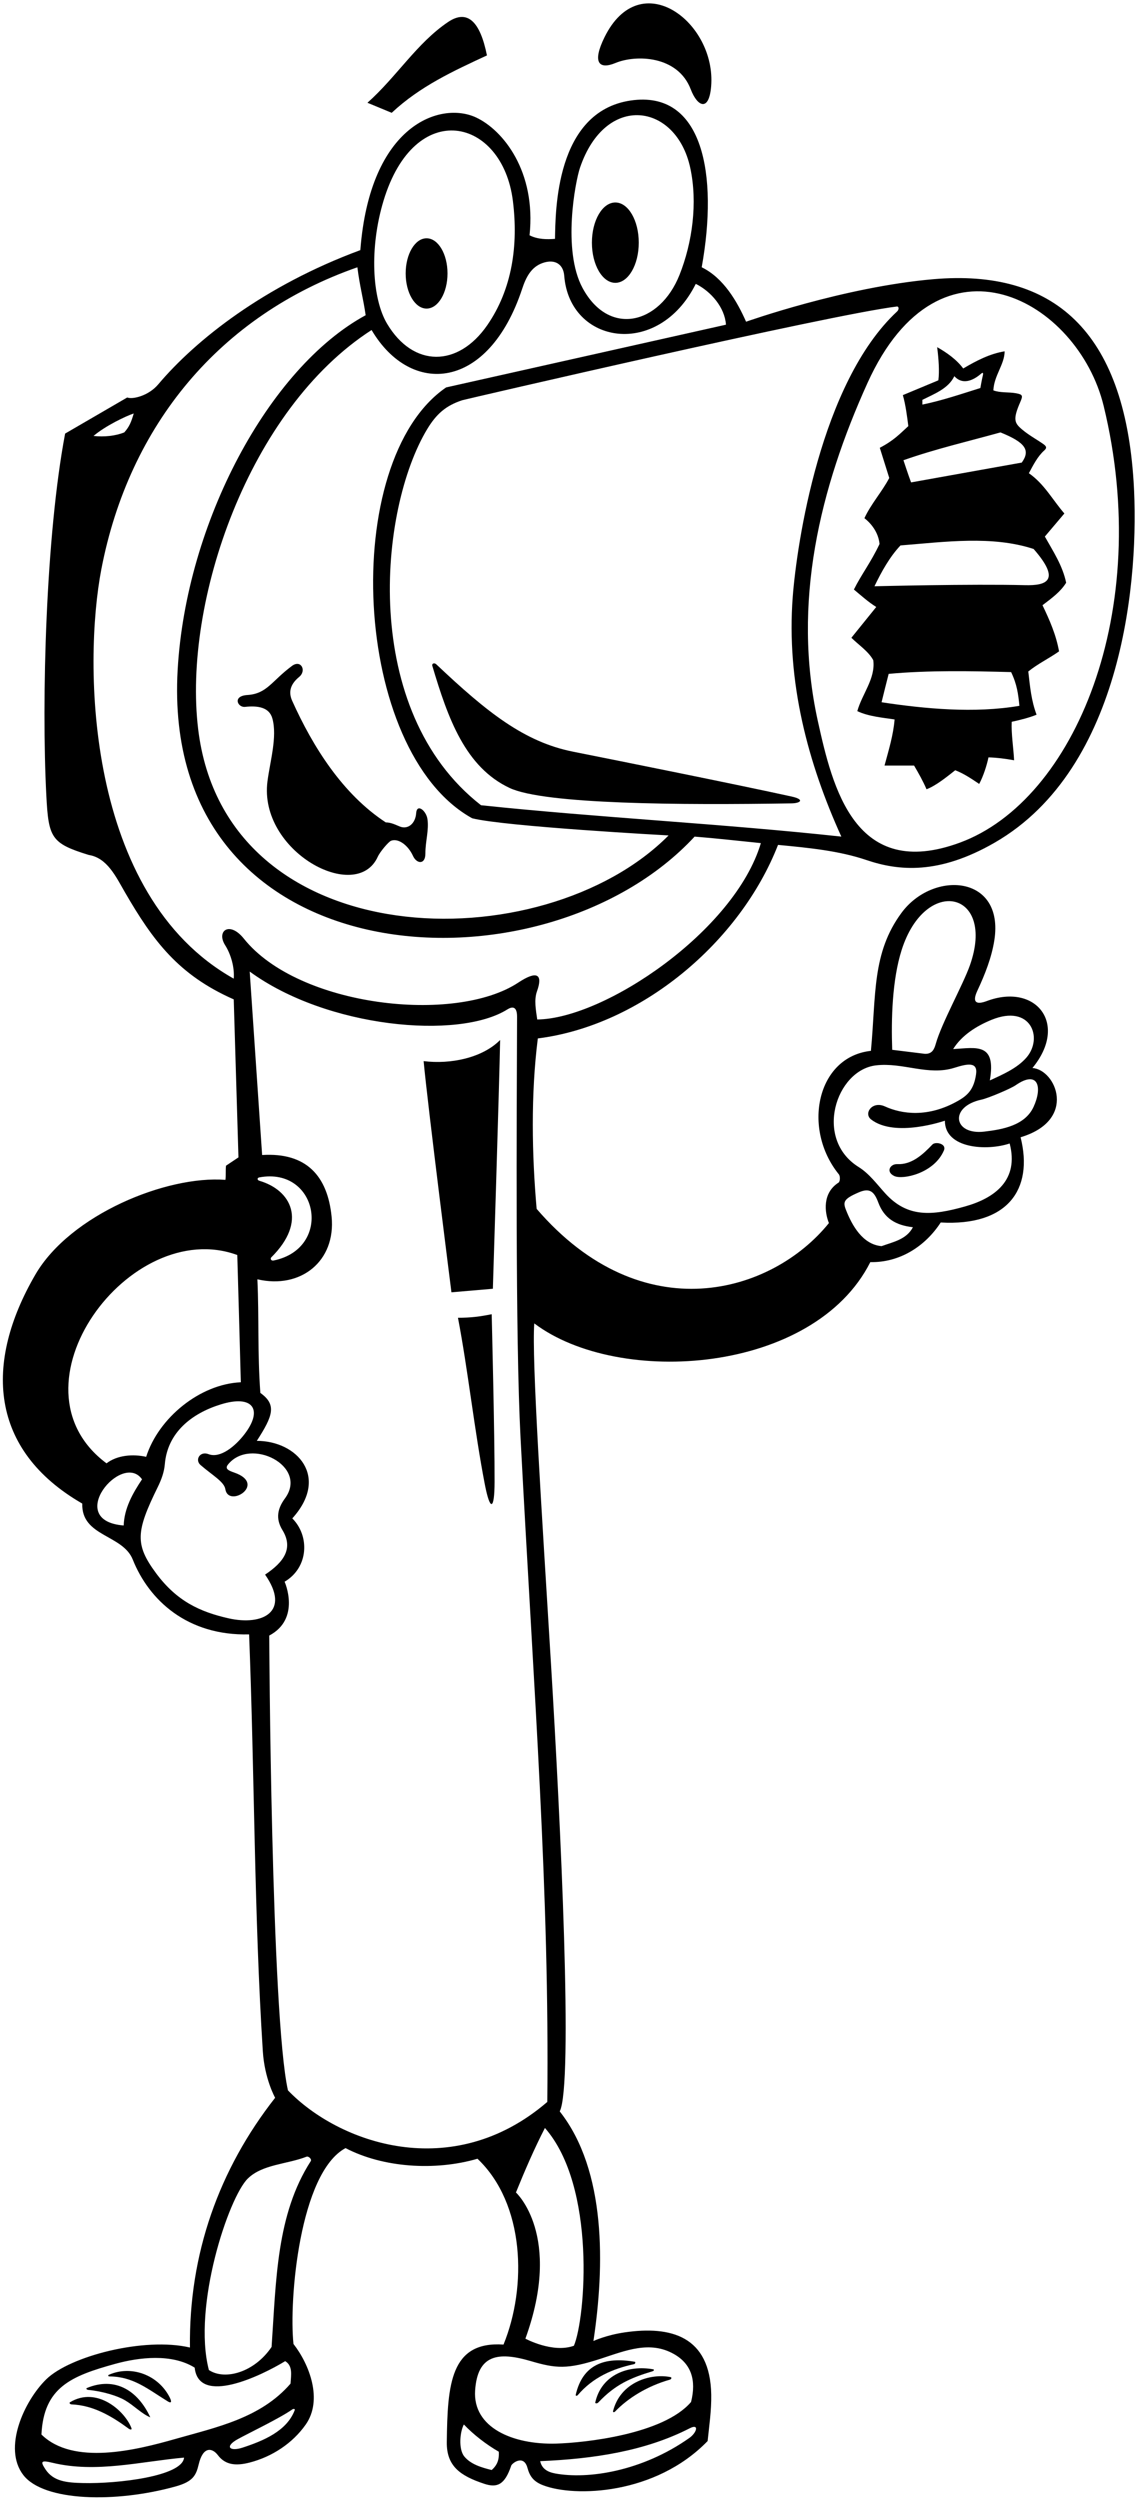 <?xml version="1.0" encoding="UTF-8"?>
<svg xmlns="http://www.w3.org/2000/svg" xmlns:xlink="http://www.w3.org/1999/xlink" width="320pt" height="704pt" viewBox="0 0 320 704" version="1.1">
<g id="surface1">
<path style=" stroke:none;fill-rule:nonzero;fill:rgb(0%,0%,0%);fill-opacity:1;" d="M 173.363 17.742 C 179.18 15.328 190.941 15.637 194.578 25.16 C 196.461 30.086 199.73 31.547 200.324 24.305 C 201.805 6.301 180.391 -10.02 170.289 10.477 C 166.773 17.605 168.691 19.68 173.363 17.742 "/>
<path style=" stroke:none;fill-rule:nonzero;fill:rgb(0%,0%,0%);fill-opacity:1;" d="M 137.168 15.605 C 135.238 5.934 131.613 2.574 126.234 6.188 C 117.438 12.102 111.723 21.633 103.504 28.938 L 110.336 31.77 C 118.336 24.27 127.836 19.938 137.168 15.605 "/>
<path style=" stroke:none;fill-rule:nonzero;fill:rgb(0%,0%,0%);fill-opacity:1;" d="M 290.824 300.754 C 301.109 288.266 291.746 276.723 277.961 281.898 C 275.023 283 273.758 282.316 275.312 278.988 C 277.473 274.363 279.355 269.582 280.102 264.734 C 282.934 246.352 262.844 245.004 253.949 257.051 C 245.59 268.371 246.812 280.188 245.328 295.922 C 230.066 297.57 225.879 317.863 236.297 330.695 C 236.727 331.23 236.652 332.734 236.223 333.012 C 231.613 335.953 232.277 341.371 233.496 344.418 C 217.477 364.27 181.02 375.062 151.168 340.418 C 149.836 325.254 149.5 308.254 151.5 292.422 C 180.664 288.754 208.496 265.254 219.164 237.922 C 227.73 238.738 236.301 239.555 244.051 242.184 C 253.148 245.266 264.48 246.359 280.23 237.266 C 316.578 216.281 321.004 162.395 319.328 135.668 C 316.66 93.133 296.738 75.711 262.969 78.617 C 237.746 80.789 210.164 90.598 210.164 90.598 C 207.664 84.934 203.832 78.266 197.664 75.266 C 202.383 49.086 198.02 25.309 177.66 28.305 C 156.383 31.434 156.496 59.652 156.336 67.266 C 154 67.434 151.5 67.434 149.168 66.266 C 151.078 48.262 141.695 36.629 134.117 33.086 C 124.199 28.445 104.23 34.918 101.504 70.434 C 74.535 80.406 55.211 95.633 44.566 108.246 C 41.797 111.523 37.25 112.535 35.84 111.93 L 18.344 122.098 C 12.906 150.82 11.664 197.207 13.051 223.996 C 13.664 235.93 14.391 237.488 25.008 240.758 C 30.176 241.57 32.633 246.84 35.172 251.23 C 43.133 264.984 50.289 274.578 65.84 281.422 L 67.172 325.918 L 63.672 328.254 C 63.508 329.254 63.672 330.918 63.508 332.25 C 46.93 330.961 19.777 342.055 9.969 358.914 C -4.555 383.871 -2.984 408.332 23.176 423.41 C 22.879 432.742 34.559 432.07 37.398 439.176 C 41.973 450.625 52.785 460.684 70.172 460.242 C 71.73 500.477 71.586 539.113 74.035 577.645 C 74.535 585.48 77.504 590.734 77.504 590.734 C 61.672 610.902 53.172 634.734 53.508 661.066 C 40.613 658.043 19.676 663.496 13.02 670.02 C 6.812 676.105 0.707 689.406 6.582 696.992 C 12.359 704.445 32.617 704.859 49.391 700.207 C 54.316 698.844 55.223 697.129 55.965 693.992 C 57.188 688.812 59.766 689.254 61.379 691.379 C 63.41 694.055 66.266 694.508 70.363 693.445 C 76.652 691.812 82.422 688.031 86.121 682.754 C 90.977 675.836 87.207 665.871 82.672 660.066 C 81.352 647.809 84.379 611.879 97.336 604.902 C 107.836 610.402 122.504 611.402 134.504 607.902 C 147.836 620.566 148.5 643.898 141.836 660.23 C 126.82 659.23 126.062 671.531 125.855 687.676 C 125.77 694.422 129.57 697.176 136.41 699.438 C 140.07 700.648 142.191 699.707 144.004 694.332 C 144.234 693.645 147.52 691.094 148.574 694.934 C 149.211 697.246 150.203 698.77 152.938 699.832 C 161.855 703.297 184.648 702.562 199.332 687.398 C 199.746 683.367 200.426 678.754 200.348 674.328 C 200.062 657.773 188.895 654.914 175.973 656.797 C 170.742 657.559 167.164 659.23 167.164 659.23 C 170.332 638.234 170.832 611.234 157.668 594.57 C 161.5 587.234 157.914 513.16 155.215 468.633 C 152.562 424.922 149.754 382.586 150.5 372.668 C 174.328 390.66 229.258 386.914 245.16 355.414 C 253.496 355.582 260.66 350.918 264.992 344.25 C 283.746 345.312 291.188 335.023 287.492 320.254 C 303.594 315.422 297.445 301.195 290.824 300.754 Z M 310.883 114.281 C 324.957 172.051 302.719 225.344 270.434 237.27 C 240.852 248.195 234.523 221.832 230.379 203.062 C 223.031 169.762 230.98 137.41 244.359 107.859 C 264.855 62.594 303.68 84.699 310.883 114.281 Z M 252.621 86.316 C 253.246 86.242 253.293 87.156 252.715 87.695 C 231.086 107.816 224.441 153.285 223.312 167.996 C 221.461 192.121 227.645 214.984 236.996 235.59 C 203.164 231.926 168.832 230.258 135.504 226.758 C 101.355 200.16 106.711 143.387 120.355 120.812 C 122.879 116.645 125.562 114.211 130.234 112.699 C 130.926 112.48 233.777 88.605 252.621 86.316 Z M 163.379 47.234 C 170.59 26.031 190.48 29.016 194.43 47.238 C 196.559 57.055 195.051 68.289 191.395 77.453 C 185.828 91.387 171.535 94.871 164.102 81.098 C 158.344 70.43 162.078 51.07 163.379 47.234 Z M 108.023 56.574 C 116.836 27.34 141.562 33.074 144.48 56.609 C 146.031 69.082 144.277 81.434 137.238 91.602 C 129.031 103.441 116.43 103.559 109.043 91.172 C 104.797 84.047 104.039 69.801 108.023 56.574 Z M 147.082 81.352 C 148.156 78.102 149.605 75.184 152.898 74.047 C 156.262 72.887 158.68 74.336 158.941 77.668 C 160.449 96.984 185.449 101.031 195.996 79.934 C 200.332 82.102 204.164 86.598 204.496 91.434 L 125.668 109.098 C 95.492 129.746 99.016 211.609 133.004 230.426 C 142.168 232.758 188.332 235.258 188.332 235.258 C 152.852 270.996 63.57 269.562 55.82 205.316 C 51.496 169.465 70.035 115.238 104.672 92.934 C 115.785 111.742 137.594 110.016 147.082 81.352 Z M 37.672 116.43 C 37.008 118.68 36.508 120.098 35.008 121.766 C 32.508 122.766 29.34 123.098 26.34 122.766 C 29.676 119.93 35.426 117.18 37.672 116.43 Z M 63.422 266.172 C 65 268.66 66.109 272.348 65.84 275.59 C 24.016 252.137 23.441 186.801 28.559 160.246 C 36.367 119.723 61.914 88.805 100.672 75.266 C 101.336 80.602 102.336 84.102 103.004 88.766 C 75.695 103.582 52.387 147.258 50.043 188.641 C 45.113 275.867 152.969 281.703 195.664 235.59 C 201.996 236.09 207.664 236.758 214.328 237.422 C 206.969 262.16 170.254 286.902 151.336 287.086 C 150.961 284.461 150.395 281.559 151.266 279.145 C 152.965 274.41 151.355 273.156 146.027 276.68 C 128.188 288.488 84.016 283.469 68.691 264.32 C 64.648 259.27 60.879 262.156 63.422 266.172 Z M 66.84 353.414 C 67.172 364.414 67.504 377.246 67.84 389.246 C 56.34 389.746 44.672 399.246 41.172 410.246 C 37.508 409.414 33.008 409.746 30.008 412.078 C 0.969 390.469 36.633 342.32 66.84 353.414 Z M 34.84 429.578 C 17.938 428.227 34.41 408.598 40.008 416.578 C 37.34 420.578 35.008 424.746 34.84 429.578 Z M 64.398 455.723 C 56.281 453.891 49.773 450.863 43.965 443.023 C 37.949 434.898 38.277 431.285 44.453 418.727 C 45.449 416.695 46.238 414.598 46.43 412.312 C 47.18 403.391 53.984 398.023 62.172 395.484 C 71.309 392.645 74.176 396.98 68.855 403.891 C 66.273 407.246 62.059 410.762 58.734 409.488 C 56.297 408.551 54.836 411.121 56.484 412.547 C 59.875 415.477 63.141 417.254 63.48 419.363 C 64.359 424.777 75.316 417.926 65.996 414.68 C 64.453 414.141 63.234 413.652 64.219 412.422 C 70.484 404.574 86.973 412.828 80.27 421.953 C 78.227 424.73 77.543 427.586 79.555 430.863 C 82.727 436.043 79.93 439.906 74.672 443.41 C 81.957 453.883 73.969 457.879 64.398 455.723 Z M 23.34 699.227 C 18.832 699.117 15.043 698.805 12.77 695.316 C 11.348 693.133 11.527 692.734 14.789 693.52 C 27.066 696.477 39.598 693.16 51.84 692.062 C 51.438 697.301 33.16 699.469 23.34 699.227 Z M 49.398 686.809 C 38.293 689.977 20.633 694.344 11.676 685.562 C 12.309 672.266 20.086 669.086 32.34 665.691 C 39.203 663.789 48.391 662.715 54.84 666.73 C 55.973 677.504 73.48 669.07 80.34 664.898 C 82.504 666.23 82.004 668.73 81.84 671.23 C 73.434 680.941 61.121 683.469 49.398 686.809 Z M 83.031 678.676 C 80.801 684.621 74.117 687.355 68.359 689.242 C 64.727 690.434 63.16 688.984 66.938 686.887 C 70.031 685.172 78.648 681.07 82.332 678.5 C 82.73 678.223 83.145 678.371 83.031 678.676 Z M 87.535 608.582 C 77.836 623.633 77.789 642.266 76.504 660.898 C 71.672 668.066 63.34 670.398 58.84 667.398 C 54.176 649.438 64.418 618.746 69.809 613.477 C 73.938 609.441 80.875 609.469 86.332 607.328 C 86.906 607.102 87.902 608.016 87.535 608.582 Z M 138.504 695.562 C 135.84 694.898 132.645 694.02 130.785 691.738 C 129.086 689.648 129.57 684.746 130.668 682.73 C 133.336 685.562 137.004 688.398 140.5 690.398 C 140.668 692.73 140.004 694.23 138.504 695.562 Z M 194.152 686.551 C 180.828 695.941 165.586 698.238 156.359 696.523 C 154.082 696.098 152.598 695.082 152.168 693.062 C 167.16 692.426 181.695 690.262 194.312 683.793 C 197.004 682.414 196.328 685.02 194.152 686.551 Z M 169.184 664.223 C 176.258 661.926 183.078 659.043 189.879 662.922 C 194.711 665.68 196.203 670.234 194.664 676.398 C 186.867 685.531 164.633 687.891 156.664 688.117 C 144.371 688.465 133.148 683.566 133.836 673.168 C 134.504 663.082 140.27 662.172 149.441 664.867 C 156.578 666.965 159.766 667.281 169.184 664.223 Z M 161.664 660.566 C 155.668 662.73 148 658.566 148 658.566 C 158.559 629.43 145.336 617.402 145.336 617.402 C 147.836 611.234 150.5 605.07 153.5 599.234 C 167.996 615.746 164.945 652.777 161.664 660.566 Z M 154.168 591.902 C 127.316 614.996 95.312 603.422 81.113 588.645 C 76.367 567.555 75.84 460.578 75.84 460.578 C 84.836 455.812 80.172 445.41 80.172 445.41 C 86.922 441.441 87.309 432.551 82.34 427.578 C 92.902 415.902 83.699 405.746 72.34 405.746 C 76.926 398.656 77.973 395.559 73.34 392.246 C 72.504 380.746 73.004 371.414 72.504 360.25 C 84.695 363.094 94.676 355.164 93.406 342.559 C 92.262 331.207 86.348 324.469 73.84 325.254 L 70.34 273.59 C 92.039 289.473 129.219 292.883 142.941 284.238 C 144.227 283.43 145.66 283.262 145.652 286.336 C 145.559 313.871 145.141 376.465 146.637 404.984 C 150.516 478.906 154.797 532.555 154.168 591.902 Z M 73.062 332.508 C 72.398 332.312 72.391 331.672 73.059 331.551 C 89.703 328.48 93.867 351.598 77.012 354.973 C 76.422 355.09 76.027 354.461 76.422 354.07 C 86.66 343.91 82.039 335.133 73.062 332.508 Z M 279.281 287.195 C 290.391 282.637 293.949 292.297 289.117 297.836 C 286.465 300.871 282.367 302.617 278.824 304.254 C 280.699 293.492 274.953 295.059 268.492 295.422 C 270.91 291.527 275.059 288.93 279.281 287.195 Z M 253.969 267.57 C 260.668 246.414 280.594 250.93 273.215 271.824 C 271.254 277.379 265.273 288.031 263.609 293.906 C 263.176 295.434 262.602 296.859 260.492 296.754 L 251.328 295.629 C 251.016 287.004 251.316 275.953 253.969 267.57 Z M 248.328 350.918 C 242.988 350.445 240.016 345.086 238.297 340.703 C 237.41 338.449 237.629 337.598 241.992 335.734 C 245.047 334.438 246.277 335.605 247.41 338.645 C 249.066 343.082 252.301 345.043 257.16 345.586 C 255.328 349.086 251.496 349.75 248.328 350.918 Z M 271.84 339.738 C 262.496 342.367 255.598 342.93 249.355 336.043 C 247 333.449 244.844 330.488 241.891 328.648 C 229.176 320.727 235.484 301.352 246.723 300.012 C 254.379 299.102 261.438 303.031 268.855 300.688 C 272.512 299.535 275.461 298.934 274.949 302.492 C 274.352 306.691 272.664 308.395 269.965 309.941 C 261.395 314.867 253.941 313.695 249.273 311.57 C 245.672 309.934 243.203 313.562 245.383 315.242 C 252.152 320.473 266.16 315.586 266.16 315.586 C 266.16 323.527 278.074 324.145 284.41 322.004 C 287.078 332.238 280.336 337.352 271.84 339.738 Z M 291.145 311.699 C 288.742 316.906 282.523 318.047 277.254 318.664 C 268.512 319.691 267.305 311.602 276.508 309.648 C 278.281 309.27 284.598 306.637 286.105 305.598 C 292.43 301.23 293.723 306.105 291.145 311.699 "/>
<path style=" stroke:none;fill-rule:nonzero;fill:rgb(0%,0%,0%);fill-opacity:1;" d="M 250.496 134.598 C 248.496 138.43 245.328 141.93 243.496 145.93 C 243.496 145.93 247.34 148.621 247.758 153.195 C 245.246 158.477 242.602 161.836 240.535 166.012 C 242.703 167.824 244.578 169.512 246.828 170.93 L 239.828 179.594 C 241.828 181.594 244.66 183.426 245.996 185.926 C 246.66 191.094 242.828 195.426 241.496 200.258 C 244.66 201.758 248.66 202.094 251.996 202.594 C 251.66 206.926 250.328 211.258 249.16 215.59 L 257.492 215.59 C 258.809 217.84 259.992 219.926 260.992 222.258 C 263.66 221.258 266.742 218.738 269.078 216.902 C 271.43 217.82 273.328 219.07 275.828 220.758 C 276.992 218.59 277.949 215.613 278.449 213.277 C 280.785 213.344 283.098 213.633 285.66 214.094 C 285.492 210.594 284.824 206.594 284.992 203.258 C 287.324 202.758 290.098 202.051 291.992 201.258 C 290.492 197.258 290.16 193.426 289.66 189.094 C 292.324 186.926 295.492 185.426 298.324 183.426 C 297.492 178.762 295.66 174.594 293.66 170.43 C 296.512 168.281 298.824 166.531 300.324 164.094 C 299.324 159.262 296.66 155.262 294.324 151.094 L 299.824 144.598 C 296.492 140.762 294.16 136.262 289.824 133.262 C 291.055 130.961 292.281 128.52 294.16 126.844 C 295.008 126.09 294.738 125.629 293.805 124.984 C 291.824 123.617 289.715 122.492 287.789 120.84 C 285.762 119.094 285.281 118.082 287.395 113.23 C 288.199 111.387 288.09 111.086 286.191 110.738 C 284.16 110.363 281.734 110.664 279.824 109.93 C 279.992 105.766 282.992 102.598 282.992 98.934 C 278.824 99.598 274.992 101.598 271.328 103.766 C 269.492 101.266 266.66 99.266 263.992 97.766 C 264.41 101.141 264.66 104.492 264.328 107.098 L 254.328 111.266 C 255.098 113.992 255.535 117.328 255.867 119.992 C 253.41 122.242 251.746 124.055 247.828 126.098 Z M 248.328 197.758 C 249.035 194.82 249.66 192.426 250.328 189.762 C 261.641 188.719 273.703 188.969 284.824 189.262 C 286.492 192.762 286.824 195.426 287.16 198.758 C 274.492 200.926 260.492 199.594 248.328 197.758 Z M 259.828 112.598 C 263.16 110.93 267.16 109.43 268.828 105.93 C 271.543 108.918 274.961 106.453 276.395 105.211 C 276.844 104.82 277.055 104.934 276.84 105.805 C 276.523 107.105 276.16 109.266 276.16 109.266 C 270.828 110.93 265.492 112.766 259.828 113.93 Z M 281.824 121.766 C 288.824 124.598 290.324 126.766 287.824 130.262 C 287.824 130.262 267.402 133.906 256.641 135.848 C 255.82 133.66 254.492 129.598 254.492 129.598 C 263.492 126.43 272.828 124.266 281.824 121.766 Z M 291.16 154.594 C 298.914 163.453 294.902 164.949 288.672 164.785 C 273.875 164.398 246.328 165.094 246.328 165.094 C 248.328 160.93 250.66 156.762 253.66 153.594 C 266.16 152.594 279.492 150.762 291.16 154.594 "/>
<path style=" stroke:none;fill-rule:nonzero;fill:rgb(0%,0%,0%);fill-opacity:1;" d="M 121.789 187.531 C 126.188 202.336 131.086 216.039 143.559 221.895 C 153.352 226.492 191.613 226.746 223.004 226.227 C 225.504 226.184 226.75 225.133 223.004 224.309 C 207.473 220.891 173.672 214.113 161.398 211.668 C 147.73 208.941 137.238 200.641 122.91 187.082 C 122.336 186.539 121.582 186.832 121.789 187.531 "/>
<path style=" stroke:none;fill-rule:nonzero;fill:rgb(0%,0%,0%);fill-opacity:1;" d="M 84.285 190.609 C 86.422 188.848 84.789 185.637 82.234 187.531 C 76.488 191.789 75.238 195.355 69.691 195.715 C 65.363 195.988 66.977 199.277 69.008 199.059 C 72.613 198.668 75.84 199.141 76.723 202.316 C 78.156 207.477 76.051 214.473 75.34 220.051 C 72.816 239.75 100.367 254.598 106.41 241.266 C 107.062 239.836 109.465 237.012 110.164 236.754 C 112.27 235.969 115.004 238.102 116.324 241.004 C 117.383 243.336 119.848 243.547 119.828 240.332 C 119.809 236.977 120.883 233.715 120.402 230.605 C 120.043 228.285 117.426 226.148 117.23 228.992 C 117.027 231.938 114.879 233.691 112.586 232.734 C 111.336 232.215 110.086 231.59 108.672 231.59 C 96.488 223.625 88.109 210.242 82.305 197.348 C 81.145 194.766 81.879 192.586 84.285 190.609 "/>
<path style=" stroke:none;fill-rule:nonzero;fill:rgb(0%,0%,0%);fill-opacity:1;" d="M 119.332 298.812 C 120.496 311.418 127.168 363.914 127.168 363.914 L 138.836 362.914 C 138.836 362.914 140.664 305.078 140.883 292.863 C 135.84 297.941 126.883 299.754 119.332 298.812 "/>
<path style=" stroke:none;fill-rule:nonzero;fill:rgb(0%,0%,0%);fill-opacity:1;" d="M 262.66 322.285 C 259.973 325.094 256.852 328.016 252.746 327.82 C 250.773 327.727 249.41 329.988 251.918 331.172 C 254.273 332.285 263.145 330.43 265.895 323.957 C 266.711 322.035 263.504 321.406 262.66 322.285 "/>
<path style=" stroke:none;fill-rule:nonzero;fill:rgb(0%,0%,0%);fill-opacity:1;" d="M 129.004 371.082 C 131.816 385.746 133.633 402.793 136.562 417.953 C 138.062 425.715 139.297 425.281 139.32 417.332 C 139.367 404.512 138.504 370.082 138.504 370.082 C 135.168 370.75 132.668 371.082 129.004 371.082 "/>
<path style=" stroke:none;fill-rule:nonzero;fill:rgb(0%,0%,0%);fill-opacity:1;" d="M 162.77 674.445 C 166.996 669.5 172.531 667.047 178.645 665.738 C 178.93 665.68 179.105 665.125 178.82 665.074 C 170.328 663.629 164.152 665.789 162.176 674.375 C 162.098 674.715 162.508 674.754 162.77 674.445 "/>
<path style=" stroke:none;fill-rule:nonzero;fill:rgb(0%,0%,0%);fill-opacity:1;" d="M 167.684 676.504 C 167.605 676.859 168.195 676.898 168.539 676.535 C 173.336 671.457 177.664 669.594 183.855 667.734 C 184.23 667.625 184.332 667.25 183.996 667.191 C 176.922 665.922 169.449 668.715 167.684 676.504 "/>
<path style=" stroke:none;fill-rule:nonzero;fill:rgb(0%,0%,0%);fill-opacity:1;" d="M 30.695 668.727 C 30.348 668.879 30.457 669.203 30.832 669.203 C 37.547 669.238 41.629 672.773 47.281 676.246 C 48.164 676.789 48.512 676.504 47.797 675.098 C 44.547 668.703 36.945 665.988 30.695 668.727 "/>
<path style=" stroke:none;fill-rule:nonzero;fill:rgb(0%,0%,0%);fill-opacity:1;" d="M 172.684 679.004 C 172.609 679.301 173 679.363 173.258 679.094 C 176.859 675.336 182.277 671.934 188.656 670.125 C 189.152 669.984 189.312 669.477 188.855 669.387 C 183.195 668.262 174.703 670.859 172.684 679.004 "/>
<path style=" stroke:none;fill-rule:nonzero;fill:rgb(0%,0%,0%);fill-opacity:1;" d="M 24.484 672.461 C 24.16 672.594 24.402 672.953 24.852 672.996 C 29.031 673.402 33.078 674.676 35.211 675.922 C 37.758 677.414 39.926 679.738 42.34 680.73 C 38.871 673.211 32.473 669.156 24.484 672.461 "/>
<path style=" stroke:none;fill-rule:nonzero;fill:rgb(0%,0%,0%);fill-opacity:1;" d="M 19.719 676.477 C 19.426 676.656 19.727 677.059 20.164 677.078 C 26.266 677.336 31.402 680.348 36.238 683.906 C 36.605 684.176 37.254 684.344 37.016 683.727 C 35.113 678.816 27.227 671.914 19.719 676.477 "/>
<path style=" stroke:none;fill-rule:nonzero;fill:rgb(0%,0%,0%);fill-opacity:1;" d="M 120.164 86.898 C 123.422 86.898 126.059 82.469 126.059 77 C 126.059 71.531 123.422 67.102 120.164 67.102 C 116.91 67.102 114.273 71.531 114.273 77 C 114.273 82.469 116.91 86.898 120.164 86.898 "/>
<path style=" stroke:none;fill-rule:nonzero;fill:rgb(0%,0%,0%);fill-opacity:1;" d="M 173.336 79.648 C 176.977 79.648 179.934 74.582 179.934 68.332 C 179.934 62.086 176.977 57.02 173.336 57.02 C 169.688 57.02 166.734 62.086 166.734 68.332 C 166.734 74.582 169.688 79.648 173.336 79.648 "/>
</g>
</svg>
